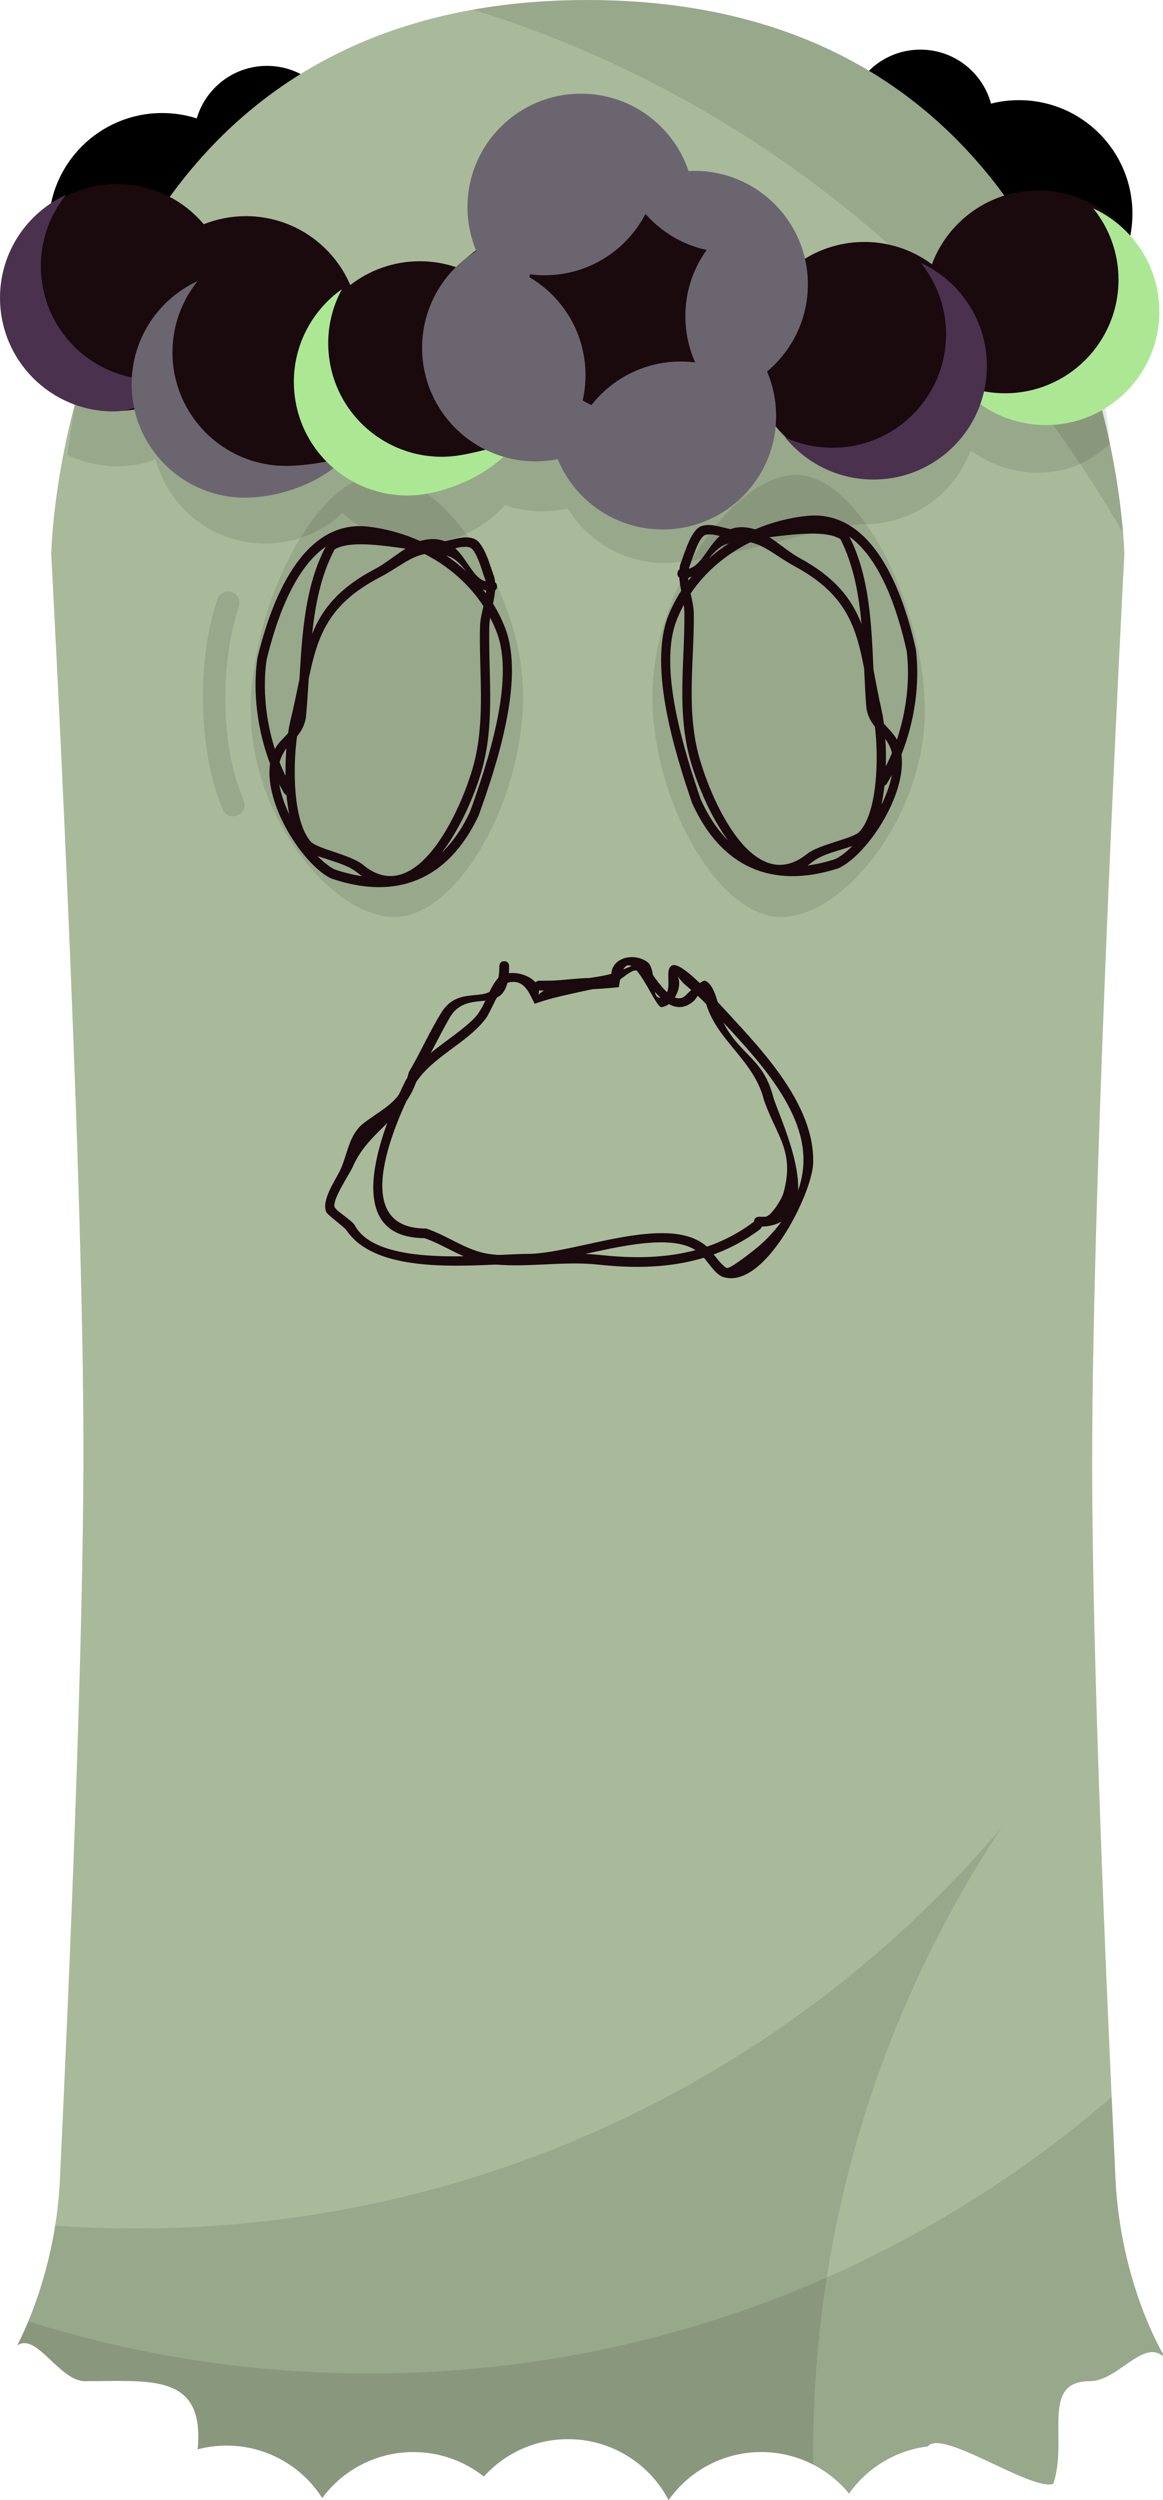 <svg version="1.1" xmlns="http://www.w3.org/2000/svg" xmlns:xlink="http://www.w3.org/1999/xlink" width="59.624" height="128.148" viewBox="0,0,59.624,128.148"><g transform="translate(-290.05,-81.057)"><g data-paper-data="{&quot;isPaintingLayer&quot;:true}" fill-rule="nonzero" stroke="none" stroke-linecap="butt" stroke-linejoin="miter" stroke-miterlimit="10" stroke-dasharray="" stroke-dashoffset="0" style="mix-blend-mode: normal"><g><path d="M299.986,88.183c0,-2.071 1.679,-3.75 3.75,-3.75c2.071,0 3.75,1.679 3.75,3.75c0,2.071 -1.679,3.75 -3.75,3.75c-2.071,0 -3.75,-1.679 -3.75,-3.75z" fill="#000000" stroke-width="0.5"/><path d="M333.486,87.35c0,-2.071 1.679,-3.75 3.75,-3.75c2.071,0 3.75,1.679 3.75,3.75c0,2.071 -1.679,3.75 -3.75,3.75c-2.071,0 -3.75,-1.679 -3.75,-3.75z" fill="#000000" stroke-width="0.5"/><path d="M292.545,92.668c0,-3.213 2.604,-5.817 5.817,-5.817c3.213,0 5.817,2.604 5.817,5.817c0,3.213 -2.604,5.817 -5.817,5.817c-3.213,0 -5.817,-2.604 -5.817,-5.817z" fill="#000000" stroke-width="0.5"/><path d="M336.473,92.008c0,-3.213 2.604,-5.817 5.817,-5.817c3.213,0 5.817,2.604 5.817,5.817c0,3.213 -2.604,5.817 -5.817,5.817c-3.213,0 -5.817,-2.604 -5.817,-5.817z" fill="#000000" stroke-width="0.5"/><path d="M293.121,192.762c0.489,-10.33 1.206,-27.194 1.206,-37.34c0,-15.348 -1.651,-45.961 -1.651,-45.961c0,0 0.485,-28.404 27.486,-28.404c27.009,0 27.531,28.404 27.531,28.404c0,0 -1.651,31.164 -1.651,46.621c0,10.016 0.709,26.488 1.197,36.662c0.257,5.358 2.436,8.969 2.436,8.969c0,0 -0.008,0.035 -0.028,0.102c-1.009,-0.841 -2.307,1.295 -3.723,1.295c-2.557,0 -1.095,2.97 -1.875,5.263c-1.13,0.384 -5.736,-2.857 -6.433,-1.917c-1.666,0.203 -3.114,1.11 -4.038,2.415c-1.067,-1.299 -2.686,-2.128 -4.498,-2.128c-1.963,0 -3.699,0.972 -4.752,2.461c-0.972,-1.856 -2.916,-3.122 -5.156,-3.122c-1.712,0 -3.251,0.74 -4.316,1.917c-0.992,-0.786 -2.247,-1.256 -3.611,-1.256c-1.916,0 -3.615,0.926 -4.675,2.355c-1.034,-1.615 -2.843,-2.685 -4.903,-2.685c-0.513,0 -1.011,0.066 -1.485,0.191c0.024,-0.213 0.036,-0.43 0.036,-0.649c0,-3.213 -2.604,-2.845 -5.817,-2.845c-1.302,0 -2.504,-2.545 -3.474,-1.822c0.567,-1.099 1.993,-4.254 2.196,-8.527z" fill="#a8ba9a" stroke-width="NaN"/><path d="M329.079,206.744c-1.963,0 -3.699,0.972 -4.752,2.461c-0.972,-1.856 -2.916,-3.122 -5.156,-3.122c-1.712,0 -3.251,0.74 -4.316,1.917c-0.992,-0.786 -2.247,-1.256 -3.611,-1.256c-1.916,0 -3.615,0.926 -4.675,2.355c-1.034,-1.615 -2.843,-2.685 -4.903,-2.685c-0.513,0 -1.011,0.066 -1.485,0.191c0.024,-0.213 0.036,-0.43 0.036,-0.649c0,-3.213 -2.604,-2.845 -5.817,-2.845c-1.302,0 -2.504,-2.545 -3.474,-1.822c0.456,-0.884 1.467,-3.097 1.951,-6.151c1.37,0.097 2.754,0.146 4.149,0.146c17.789,0 33.714,-7.985 44.384,-20.567c-6.113,9.207 -9.675,20.256 -9.675,32.136c0,0.178 0.001,0.355 0.002,0.533c-0.797,-0.41 -1.701,-0.642 -2.659,-0.642z" fill-opacity="0.098" fill="#000000" stroke-width="NaN"/><path d="M320.161,81.057c23.868,0 27.051,22.183 27.469,27.342c-7.227,-12.711 -19.106,-22.432 -33.32,-26.849c1.797,-0.319 3.743,-0.492 5.851,-0.492z" fill-opacity="0.098" fill="#000000" stroke-width="NaN"/><path d="M302.218,122.849c-0.54,0.216 -0.756,-0.324 -0.756,-0.324l-0.085,-0.212c-1.193,-3.054 -1.211,-7.454 -0.185,-10.529c0,0 0.184,-0.552 0.736,-0.368c0.552,0.184 0.368,0.736 0.368,0.736c-0.936,2.808 -0.976,6.965 0.162,9.729l0.085,0.212c0,0 0.216,0.54 -0.324,0.756z" fill-opacity="0.098" fill="#000000" stroke-width="0.5"/><path d="M347.238,192.744c0.257,5.358 2.436,8.969 2.436,8.969c0,0 -0.008,0.035 -0.028,0.102c-1.009,-0.841 -2.307,1.295 -3.723,1.295c-2.557,0 -1.095,2.97 -1.875,5.263c-1.13,0.384 -5.736,-2.857 -6.433,-1.917c-1.666,0.203 -3.114,1.11 -4.038,2.415c-1.067,-1.299 -2.686,-2.128 -4.498,-2.128c-1.963,0 -3.699,0.972 -4.752,2.461c-0.972,-1.856 -2.916,-3.122 -5.156,-3.122c-1.712,0 -3.251,0.74 -4.316,1.917c-0.992,-0.786 -2.247,-1.256 -3.611,-1.256c-1.916,0 -3.615,0.926 -4.675,2.355c-1.034,-1.615 -2.843,-2.685 -4.903,-2.685c-0.513,0 -1.011,0.066 -1.485,0.191c0.024,-0.213 0.036,-0.43 0.036,-0.649c0,-3.213 -2.604,-2.845 -5.817,-2.845c-1.302,0 -2.504,-2.545 -3.474,-1.822c0.146,-0.284 0.35,-0.704 0.575,-1.245c5.518,1.737 11.391,2.673 17.483,2.673c14.552,0 27.857,-5.343 38.058,-14.175c0.068,1.487 0.134,2.897 0.197,4.203z" fill-opacity="0.098" fill="#000000" stroke-width="NaN"/><path d="M302.906,117.505c0,-5.402 3.38,-12.108 6.593,-12.108c3.213,0 7.369,5.93 7.369,11.332c0,5.402 -3.38,11.332 -6.593,11.332c-3.213,0 -7.369,-5.155 -7.369,-10.556z" fill-opacity="0.098" fill="#000000" stroke-width="0.5"/><path d="M323.499,116.729c0,-5.402 4.156,-11.332 7.369,-11.332c3.213,0 6.593,6.706 6.593,12.108c0,5.402 -4.156,10.556 -7.369,10.556c-3.213,0 -6.593,-5.93 -6.593,-11.332z" fill-opacity="0.098" fill="#000000" stroke-width="0.5"/></g><path d="" fill-opacity="0.098" fill="#000000" stroke-width="0.5"/><g stroke-width="0.5"><path d="M302.656,94.969c2.402,0 4.464,1.456 5.352,3.533c0.985,-0.765 2.222,-1.221 3.566,-1.221c0.669,0 1.312,0.113 1.91,0.321c1.066,-1.209 2.627,-1.972 4.365,-1.972c2.104,0 3.947,1.117 4.968,2.79c0.42,-0.096 0.858,-0.147 1.307,-0.147c1.888,0 3.566,0.899 4.628,2.293c0.676,-2.464 2.932,-4.274 5.61,-4.274c1.298,0 2.497,0.425 3.465,1.144c0.786,-2.11 2.762,-3.64 5.112,-3.776c0.499,2.874 1.189,2.346 2.58,4.794c1.391,2.448 1.36,5.226 1.444,5.345c-1.03,0.924 -2.191,1.486 -3.683,1.486c-1.298,0 -2.497,-0.425 -3.465,-1.144c-0.824,2.211 -2.954,3.786 -5.453,3.786c-1.888,0 -7.56,1.982 -10.239,1.982c-2.104,0 -3.947,-1.117 -4.968,-2.79c-0.42,0.096 -0.858,0.147 -1.307,0.147c-0.669,0 -1.312,-0.113 -1.91,-0.321c-1.066,1.209 -2.627,1.972 -4.365,1.972c-1.531,0 -2.925,-0.592 -3.963,-1.559c-1.039,0.967 -2.432,1.559 -3.963,1.559c-2.691,0 -4.955,-1.827 -5.62,-4.308c-0.617,0.223 -1.283,0.345 -1.977,0.345c-0.915,0 -1.78,-0.211 -2.55,-0.587c0.788,-5.427 0.903,-4.368 0.903,-6.682c0,-1.37 -0.11,-2.714 -0.322,-4.024c0.615,-0.221 1.278,-0.342 1.969,-0.342c1.783,0 3.379,0.802 4.446,2.066c0.668,-0.267 1.397,-0.414 2.16,-0.414z" fill-opacity="0.098" fill="#000000"/><path d="M302.656,92.136c2.402,0 4.464,1.456 5.352,3.533c0.985,-0.765 2.222,-1.221 3.566,-1.221c0.669,0 1.312,0.113 1.91,0.321c1.066,-1.209 2.627,-1.972 4.365,-1.972c2.104,0 3.947,1.117 4.968,2.79c0.42,-0.096 0.858,-0.147 1.307,-0.147c1.888,0 3.566,0.899 4.628,2.293c0.676,-2.464 2.932,-4.274 5.61,-4.274c1.298,0 2.497,0.425 3.465,1.144c0.824,-2.211 2.954,-3.786 5.453,-3.786c3.213,0 5.817,2.604 5.817,5.817c0,3.213 -2.604,5.817 -5.817,5.817c-1.298,0 -2.497,-0.425 -3.465,-1.144c-0.824,2.211 -2.954,3.786 -5.453,3.786c-1.888,0 -3.566,-0.899 -4.628,-2.293c-0.676,2.464 -2.932,4.274 -5.61,4.274c-2.104,0 -3.947,-1.117 -4.968,-2.79c-0.42,0.096 -0.858,0.147 -1.307,0.147c-0.669,0 -1.312,-0.113 -1.91,-0.321c-1.066,1.209 -2.627,1.972 -4.365,1.972c-1.531,0 -2.925,-0.592 -3.963,-1.559c-1.039,0.967 -2.432,1.559 -3.963,1.559c-2.691,0 -4.955,-1.827 -5.62,-4.308c-0.617,0.223 -1.283,0.345 -1.977,0.345c-3.213,0 -5.817,-2.604 -5.817,-5.817c0,-3.213 2.604,-5.817 5.817,-5.817c1.783,0 3.379,0.802 4.446,2.066c0.668,-0.267 1.397,-0.414 2.16,-0.414z" fill="#1a090d"/><path d="M290.05,96.329c0,-2.346 1.389,-4.367 3.389,-5.288c-0.809,0.999 -1.294,2.272 -1.294,3.659c0,3.213 2.604,5.817 5.817,5.817c0.867,0 -0.268,1.629 -2.094,1.629c-3.213,0 -5.817,-2.604 -5.817,-5.817z" fill="#4a314d"/><path d="M343.67,102.844c-1.826,0 -3.456,-0.842 -4.523,-2.159c0.739,0.34 1.562,0.53 2.429,0.53c3.213,0 5.817,-2.604 5.817,-5.817c0,-1.386 -0.485,-2.659 -1.294,-3.659c2,0.92 3.389,2.942 3.389,5.288c0,3.213 -2.604,5.817 -5.817,5.817z" data-paper-data="{&quot;index&quot;:null}" fill="#ace894"/><path d="M334.828,105.637c-1.826,0 -3.456,-0.842 -4.523,-2.159c0.739,0.34 1.562,0.53 2.429,0.53c3.213,0 5.817,-2.604 5.817,-5.817c0,-1.386 -0.485,-2.659 -1.294,-3.659c2,0.92 3.389,2.942 3.389,5.288c0,3.213 -2.604,5.817 -5.817,5.817z" data-paper-data="{&quot;index&quot;:null}" fill="#4a314d"/><path d="M296.798,100.75c0,-2.346 1.389,-4.367 3.389,-5.288c-0.809,0.999 -1.294,2.272 -1.294,3.659c0,3.213 2.604,5.817 5.817,5.817c0.867,0 2.356,-0.19 3.095,-0.53c-1.066,1.317 -3.363,2.159 -5.19,2.159c-3.213,0 -5.817,-2.604 -5.817,-5.817z" fill="#6b6570"/><path d="M305.214,101.699c-0.429,-2.306 0.567,-4.548 2.365,-5.818c-0.613,1.131 -0.857,2.471 -0.604,3.834c0.587,3.159 3.624,5.243 6.782,4.656c0.852,-0.158 2.293,-0.495 2.958,-0.965c-0.808,1.489 -2.923,2.615 -4.719,2.949c-3.159,0.587 -6.195,-1.498 -6.782,-4.656z" fill="#ace894"/><path d="M311.69,98.888c0,-3.213 2.604,-5.817 5.817,-5.817c3.213,0 5.817,2.604 5.817,5.817c0,3.213 -2.604,5.817 -5.817,5.817c-3.213,0 -5.817,-2.604 -5.817,-5.817z" fill="#6b6570"/><path d="M319.834,95.631c0,-3.213 2.604,-5.817 5.817,-5.817c3.213,0 5.817,2.604 5.817,5.817c0,3.213 -2.604,5.817 -5.817,5.817c-3.213,0 -5.817,-2.604 -5.817,-5.817z" fill="#6b6570"/><path d="M318.205,102.379c0,-3.213 2.604,-5.817 5.817,-5.817c3.213,0 5.817,2.604 5.817,5.817c0,3.213 -2.604,5.817 -5.817,5.817c-3.213,0 -5.817,-2.604 -5.817,-5.817z" fill="#6b6570"/><path d="M314.017,91.675c0,-3.213 2.604,-5.817 5.817,-5.817c3.213,0 5.817,2.604 5.817,5.817c0,3.213 -2.604,5.817 -5.817,5.817c-3.213,0 -5.817,-2.604 -5.817,-5.817z" fill="#6b6570"/><path d="M317.223,95.118c0.246,0.032 0.496,0.048 0.75,0.048c2.249,0 4.2,-1.276 5.168,-3.144c0.806,0.918 1.897,1.58 3.135,1.848c-0.685,0.954 -1.089,2.125 -1.089,3.39c0,0.845 0.18,1.648 0.504,2.373c-0.241,-0.031 -0.487,-0.046 -0.737,-0.046c-1.861,0 -3.518,0.874 -4.583,2.234c-0.153,-0.073 -0.303,-0.152 -0.449,-0.237c0.095,-0.418 0.146,-0.852 0.146,-1.299c0,-2.141 -1.157,-4.012 -2.879,-5.022c0.011,-0.049 0.023,-0.097 0.035,-0.145z" fill="#1a090d"/></g><g fill="#1a090d" stroke-width="0.5"><path d="M328.956,143.425l0.296,0c0.285,0.045 0.864,-0.863 0.964,-1.22c0.598,-2.142 -0.367,-2.929 -1,-4.76c-0.558,-2.27 -2.855,-3.246 -3.1,-5.623c-0.024,-0.238 -0.315,0.36 -0.483,0.53c-1.18,1.067 -2.225,-0.759 -2.758,-1.44c-0.335,-0.428 -0.986,0.473 -1.511,0.616c-1.317,0.361 -2.615,0.523 -3.903,0.978c-0.278,-0.525 -0.514,-1.273 -1.332,-1.092c-0.395,0.088 -0.906,1.488 -1.159,1.829c-0.988,1.328 -2.822,1.979 -3.694,3.452c-0.835,1.646 -3.514,7.351 0.621,7.333c1.067,0.345 2.082,1.14 3.2,1.3c1.857,0.265 3.821,-0.149 5.694,0.054c2.803,0.306 5.547,0.081 7.916,-1.707c0,-0.25 0.25,-0.25 0.25,-0.25zM329.006,144.075c-2.48,1.85 -5.334,2.124 -8.27,1.804c-1.883,-0.207 -3.851,0.21 -5.72,-0.057c-1.126,-0.161 -2.14,-0.934 -3.2,-1.3c-4.623,-0.019 -1.939,-6.116 -0.979,-8.067c0.831,-1.37 2.34,-2.068 3.462,-3.138c0.606,-0.578 0.749,-1.489 1.266,-2.103c0.552,-0.657 2.38,-0.088 2.087,0.83c0.986,-0.89 2.808,-0.727 4.035,-1.159c0.188,-0.066 1.169,-0.546 1.351,-0.447c0.342,0.187 1.459,2.519 2.242,1.56c0.118,-0.117 0.767,-0.726 0.917,-0.67c0.608,0.229 0.74,1.771 0.979,2.22c0.874,1.642 2.009,1.747 2.521,3.757c0.425,1.345 2.88,6.272 -0.436,6.62l-0.154,0c-0.022,0.092 -0.1,0.15 -0.1,0.15z" data-paper-data="{&quot;index&quot;:null}"/><path d="M317.45,131.575c0,-0.25 0.25,-0.25 0.25,-0.25h0.3c1.156,0.014 2.23,-0.297 3.423,-0.027c-0.256,-1.079 1.024,-1.488 1.808,-0.936c0.533,0.376 0.128,2.046 0.737,1.813c0.672,-0.257 0.092,-1.362 0.516,-1.621c0.451,-0.276 2.013,1.484 2.31,1.809c2.036,2.224 5.045,5.163 4.945,8.327c-0.058,1.566 -2.514,6.527 -4.634,5.817c-0.425,-0.142 -0.843,-0.922 -1.187,-1.216c-1.724,-1.509 -6.655,0.535 -8.817,0.535c-2.521,0 -7.639,0.747 -9.293,-1.716c-0.144,-0.179 -0.97,-0.794 -1.025,-0.911c-0.275,-0.581 0.423,-1.592 0.671,-2.087c0.438,-0.874 0.44,-1.893 1.288,-2.522c1.123,-0.834 1.889,-1.08 2.271,-2.58c0.592,-0.998 1.092,-2.146 1.683,-3.076c1.082,-1.701 2.955,0.116 2.955,-2.357c0,0 0,-0.25 0.25,-0.25c0.25,0 0.25,0.25 0.25,0.25c0,2.878 -2.059,0.937 -3.045,2.643c-0.546,0.945 -1.035,2 -1.631,2.982c-0.516,2.107 -2.522,2.749 -3.342,4.669c-0.138,0.323 -1.116,1.755 -0.914,2.085c0.12,0.196 0.797,0.616 0.999,0.87c1.157,2.274 6.848,1.503 8.883,1.503c2.407,0 7.154,-2.089 9.142,-0.414c0.363,0.312 0.663,0.888 1.053,1.133c0.144,0.09 1.189,-0.742 1.351,-0.867c1.368,-1.056 2.529,-2.733 2.592,-4.506c0.121,-2.99 -2.893,-5.873 -4.814,-7.971c-0.397,-0.434 -0.801,-0.796 -1.253,-1.173c-0.098,-0.081 -0.27,-0.284 -0.381,-0.423c0.287,0.54 -0.245,1.543 -0.839,1.571c-0.377,0.018 -1.786,-4.05 -2.174,-1.023c-1.21,0.131 -2.58,0.162 -3.777,0.173h-0.3c0,0 -0.25,0 -0.25,-0.25z"/></g><path d="M336.032,118.973c0.49,-1.462 0.681,-3.09 0.501,-4.546c-0.43,-1.927 -1.283,-4.676 -2.939,-5.865c1.042,2.053 1.13,4.482 1.237,6.826c0.128,0.658 0.255,1.362 0.426,2.12c0.041,0.184 0.078,0.403 0.109,0.646c0.224,0.259 0.486,0.481 0.666,0.818zM325.105,112.06c-0.132,0.243 -0.25,0.496 -0.354,0.759c-0.989,2.459 0.403,6.805 1.224,9.216c0.39,0.86 0.857,1.559 1.398,2.098c-1.055,-1.431 -1.789,-3.407 -2.059,-4.609c-0.519,-2.338 -0.164,-4.629 -0.175,-6.994c-0.001,-0.161 -0.014,-0.317 -0.035,-0.469zM331.452,125.42c0.452,-0.059 0.924,-0.168 1.416,-0.327c0.268,-0.125 0.573,-0.36 0.882,-0.671c-0.656,0.231 -1.529,0.402 -2.046,0.814c-0.085,0.067 -0.169,0.128 -0.252,0.184zM335.778,119.652c-0.027,-0.115 -0.063,-0.225 -0.11,-0.329c-0.067,-0.147 -0.145,-0.273 -0.228,-0.388c0.028,0.438 0.037,0.916 0.022,1.4c0.113,-0.221 0.219,-0.449 0.316,-0.683zM334.903,118.301c-0.196,-0.244 -0.364,-0.523 -0.435,-0.946c-0.054,-0.659 -0.085,-1.337 -0.115,-2.022c-0.416,-2.182 -0.931,-3.822 -3.55,-5.242c-0.924,-0.501 -1.524,-1.078 -2.288,-1.239c-1.213,0.6 -2.291,1.488 -3.058,2.627c0.076,0.347 0.159,0.697 0.162,1.051c0.019,2.328 -0.349,4.583 0.162,6.883c0.47,2.093 2.735,7.749 5.632,5.423c0.643,-0.512 2.368,-0.784 2.7,-1.148c0.917,-1.002 0.992,-3.744 0.791,-5.389zM334.217,113.041c-0.136,-1.523 -0.407,-3.014 -1.077,-4.346c-0.731,-0.463 -2.298,-0.266 -3.642,-0.103c0.531,0.354 1.081,0.816 1.523,1.056c1.835,0.994 2.692,2.092 3.196,3.393zM326.206,108.481c-0.359,0.116 -0.702,1.367 -0.829,1.672c-0.004,0.017 -0.008,0.035 -0.012,0.052c0.625,-0.149 0.947,-1.096 1.586,-1.675c-0.273,-0.069 -0.541,-0.115 -0.745,-0.05zM327.415,108.911c-0.051,0.014 -0.102,0.03 -0.154,0.048c-0.34,0.115 -0.616,0.416 -0.878,0.737c0.324,-0.288 0.669,-0.55 1.032,-0.785zM324.875,110.661c-0.058,-0.04 -0.113,-0.112 -0.094,-0.242c0.014,-0.092 0.055,-0.144 0.102,-0.174c0.009,-0.084 0.022,-0.169 0.041,-0.255c0.197,-0.477 0.528,-1.75 1.063,-1.956c0.459,-0.177 1.017,0.048 1.517,0.147c0.301,-0.114 0.662,-0.143 1.113,-0.031c0.046,0.011 0.093,0.026 0.141,0.043c0.001,-0 0.002,-0 0.003,-0c0.856,-0.368 1.765,-0.603 2.679,-0.695c3.399,-0.33 4.923,3.943 5.564,6.845c0.217,1.746 -0.065,3.704 -0.74,5.391c0.276,2.103 -1.784,5.16 -3.224,5.827c-3.404,1.102 -6.017,-0.048 -7.506,-3.338c-0.879,-2.569 -2.254,-6.976 -1.224,-9.599c0.182,-0.456 0.405,-0.885 0.663,-1.286c-0.044,-0.225 -0.084,-0.448 -0.097,-0.677zM335.774,120.78c-0.059,0.109 -0.12,0.216 -0.183,0.321l-0.072,0.119c0,0 -0.045,0.076 -0.125,0.107c-0.037,0.338 -0.088,0.669 -0.156,0.981c0.252,-0.508 0.444,-1.033 0.536,-1.53zM325.331,110.683c0.002,0.044 0.005,0.088 0.009,0.133c0.055,-0.071 0.11,-0.141 0.167,-0.21c-0.057,0.032 -0.116,0.059 -0.176,0.078z" data-paper-data="{&quot;index&quot;:null}" fill="#1a090d" stroke-width="0.5"/><path d="M304.14,119.449c0.186,-0.334 0.451,-0.552 0.679,-0.807c0.035,-0.243 0.076,-0.46 0.12,-0.644c0.184,-0.755 0.322,-1.457 0.461,-2.113c0.145,-2.342 0.274,-4.769 1.349,-6.805c-1.676,1.161 -2.574,3.896 -3.035,5.816c-0.203,1.453 -0.039,3.083 0.426,4.553zM315.179,112.716c-0.023,0.152 -0.039,0.308 -0.043,0.469c-0.05,2.365 0.268,4.661 -0.29,6.99c-0.29,1.198 -1.056,3.161 -2.135,4.574c0.55,-0.529 1.028,-1.221 1.433,-2.074c0.861,-2.397 2.324,-6.72 1.376,-9.195c-0.099,-0.264 -0.213,-0.519 -0.341,-0.765zM308.613,125.97c-0.083,-0.057 -0.166,-0.12 -0.249,-0.188c-0.51,-0.42 -1.38,-0.605 -2.032,-0.847c0.304,0.316 0.605,0.556 0.871,0.685c0.489,0.166 0.96,0.283 1.41,0.35zM304.383,120.132c0.094,0.236 0.195,0.466 0.305,0.689c-0.007,-0.485 0.011,-0.962 0.046,-1.4c-0.086,0.114 -0.166,0.239 -0.235,0.385c-0.049,0.103 -0.087,0.213 -0.116,0.327zM305.279,118.795c-0.228,1.641 -0.198,4.384 0.703,5.401c0.327,0.369 2.046,0.67 2.681,1.192c2.858,2.373 5.216,-3.245 5.72,-5.33c0.549,-2.292 0.219,-4.552 0.275,-6.88c0.009,-0.354 0.097,-0.702 0.179,-1.048c-0.749,-1.152 -1.812,-2.058 -3.015,-2.677c-0.767,0.148 -1.376,0.715 -2.308,1.201c-2.643,1.377 -3.184,3.008 -3.636,5.183c-0.042,0.684 -0.083,1.361 -0.148,2.019c-0.079,0.422 -0.251,0.698 -0.451,0.939zM306.052,113.547c0.525,-1.293 1.401,-2.376 3.252,-3.34c0.445,-0.232 1.003,-0.685 1.54,-1.03c-1.341,-0.184 -2.904,-0.407 -3.643,0.044c-0.693,1.32 -0.988,2.807 -1.149,4.327zM313.391,109.157c0.629,0.589 0.935,1.542 1.558,1.701c-0.003,-0.017 -0.007,-0.035 -0.011,-0.052c-0.122,-0.308 -0.444,-1.564 -0.801,-1.686c-0.202,-0.069 -0.471,-0.027 -0.745,0.037zM312.921,109.53c0.359,0.241 0.7,0.509 1.019,0.802c-0.256,-0.326 -0.527,-0.631 -0.865,-0.752c-0.052,-0.019 -0.103,-0.035 -0.154,-0.051zM315.432,111.321c-0.017,0.228 -0.06,0.451 -0.108,0.675c0.252,0.405 0.468,0.838 0.642,1.297c0.986,2.639 -0.462,7.023 -1.382,9.577c-1.543,3.265 -4.175,4.373 -7.56,3.214c-1.429,-0.691 -3.438,-3.781 -3.128,-5.88c-0.648,-1.698 -0.897,-3.66 -0.652,-5.402c0.689,-2.891 2.283,-7.139 5.676,-6.752c0.912,0.106 1.817,0.357 2.667,0.739c0.001,0 0.002,0 0.003,0c0.048,-0.016 0.095,-0.03 0.142,-0.04c0.453,-0.104 0.813,-0.069 1.112,0.05c0.502,-0.091 1.063,-0.307 1.52,-0.122c0.532,0.215 0.842,1.494 1.031,1.974c0.018,0.087 0.029,0.172 0.037,0.255c0.046,0.03 0.087,0.083 0.099,0.175c0.017,0.13 -0.04,0.201 -0.098,0.24zM304.368,121.26c0.084,0.498 0.267,1.026 0.51,1.538c-0.063,-0.313 -0.109,-0.645 -0.14,-0.984c-0.079,-0.033 -0.123,-0.11 -0.123,-0.11l-0.07,-0.12c-0.061,-0.106 -0.12,-0.214 -0.178,-0.324zM314.801,111.255c0.056,0.07 0.11,0.141 0.164,0.213c0.005,-0.044 0.009,-0.088 0.012,-0.132c-0.06,-0.02 -0.119,-0.047 -0.175,-0.081z" fill="#1a090d" stroke-width="0.5"/></g></g></svg>